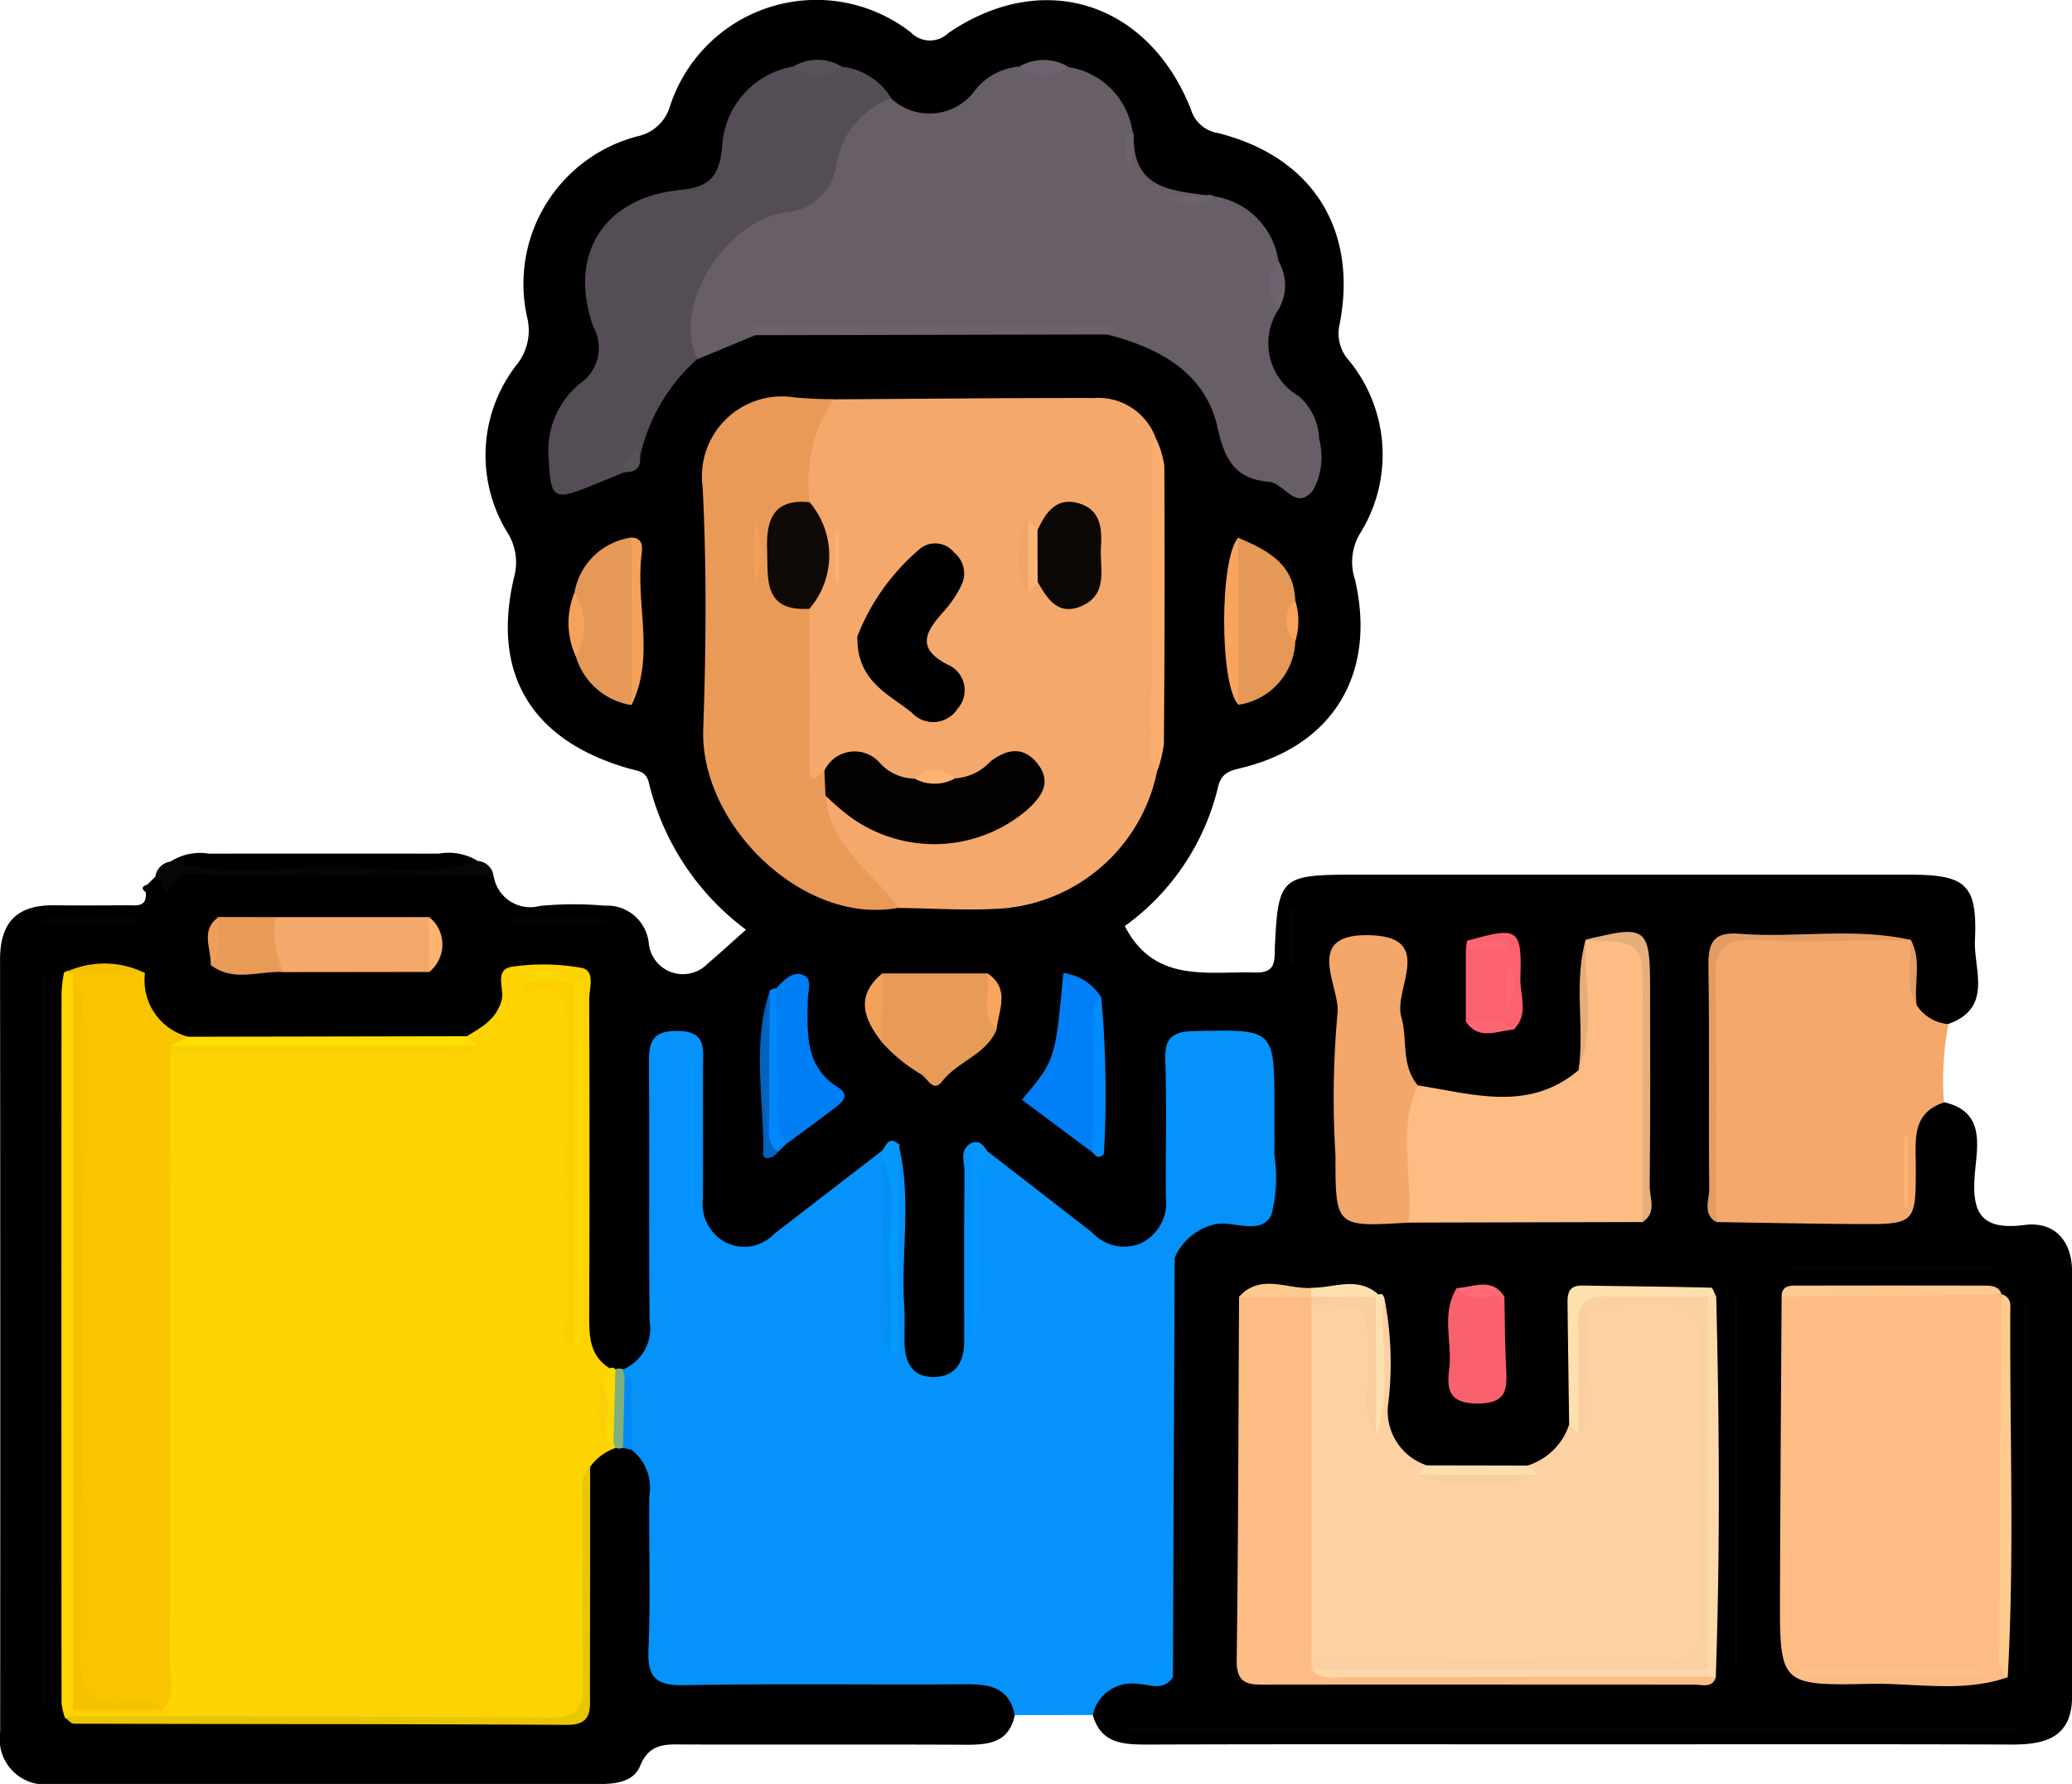 <svg xmlns="http://www.w3.org/2000/svg" width="86.865" height="74.771" viewBox="0 0 86.865 74.771">
  <g id="Grupo_842616" data-name="Grupo 842616" transform="translate(-1239.389 389.189)">
    <path id="Trazado_572346" data-name="Trazado 572346" d="M1281.932-317.3c-.245,1.164-1.1,1.244-2.076,1.239-3.9-.02-7.8,0-11.7-.011-.786,0-1.526-.1-1.926.889-.279.691-1.043.769-1.754.769q-11.449-.008-22.9,0a1.908,1.908,0,0,1-2.18-2.173q.012-16.2-.005-32.394c0-1.575.736-2.282,2.27-2.265,1.018.011,2.035.005,3.053,0,.377,0,.847.1.786-.544q-.281-.216.059-.318l.354-.346a9.751,9.751,0,0,1,3.8-.5c2.582.026,5.165.017,7.748,0a6.15,6.15,0,0,1,2.625.487,1.551,1.551,0,0,0,1.93,1.25,14.522,14.522,0,0,1,2.709-.013,1.76,1.76,0,0,1,1.866,1.6,1.437,1.437,0,0,0,2.459.836c.513-.431,1-.887,1.614-1.428a10.831,10.831,0,0,1-4.065-6.129c-.116-.534-.459-.517-.841-.626-4.091-1.169-5.795-3.973-4.806-8.065a2.341,2.341,0,0,0-.319-1.873,6.168,6.168,0,0,1,.433-7.007,2.285,2.285,0,0,0,.421-1.974,6.391,6.391,0,0,1,4.654-7.587,1.8,1.8,0,0,0,1.334-1.248,6.45,6.45,0,0,1,10.1-3.1,1.111,1.111,0,0,0,1.568.03c3.966-2.712,8.382-1.315,10.171,3.19a1.411,1.411,0,0,0,1.142,1c3.944.991,5.876,4.032,5.092,8.026a1.673,1.673,0,0,0,.39,1.5,6.23,6.23,0,0,1,.445,7.294,2.325,2.325,0,0,0-.187,1.9c.905,3.9-.888,6.91-4.676,7.868-.516.131-.915.178-1.067.822a10.066,10.066,0,0,1-3.908,5.827c1.234,2.4,3.43,1.893,5.466,1.946.907.024.8-.523.826-1.1.134-2.87.274-2.995,3.212-3q11.7,0,23.408,0c2.354,0,2.836.412,2.728,2.755-.056,1.218.771,2.826-1.11,3.5a1.085,1.085,0,0,1-1.535-.65c-.347-.754.081-1.655-.459-2.371a3.316,3.316,0,0,0-.427-.251c-1.924-.194-3.846-.031-5.765-.08-.889-.022-1.4.365-1.408,1.29-.015,2.94-.027,5.879.007,8.818a1.05,1.05,0,0,0,.475.852c2.12.512,4.261.166,6.39.2.711.011.971-.415.976-1.089a8.91,8.91,0,0,1,.106-2.188c.188-.725.48-1.41,1.458-1.248,1.678.381,1.407,1.731,1.3,2.859-.152,1.608.089,2.542,2.064,2.286,1.253-.163,2,.647,2,1.962q.01,8.9,0,17.8c0,1.679-1.074,2.018-2.5,2.013-6.159-.02-12.317-.008-18.476-.008-5.933,0-11.866-.011-17.8.009-1.022,0-1.943-.045-2.278-1.241-.3-1.161.524-1.4,1.343-1.642.545-.158,1.289.124,1.518-.711.119-4.842.013-9.68.05-14.517a12.913,12.913,0,0,1,.083-2.019,2.7,2.7,0,0,1,2.658-2.172c1.021-.05,1.329-.631,1.323-1.558-.009-1.406-.071-2.816.034-4.217.079-1.062-.389-1.436-1.367-1.391-.931.043-2.035-.206-2.076,1.279-.042,1.518,0,3.037-.025,4.555a4.231,4.231,0,0,1-.3,1.815c-.69,1.431-2.107,1.772-3.534.753-1.372-.98-2.665-2.069-3.959-3.143-.256-.194-.5-.3-.657.121-.084,2.039-.008,4.067-.039,6.1a5.125,5.125,0,0,1-.131,1.51,1.694,1.694,0,0,1-1.853,1.39c-.963-.1-1.3-.823-1.317-1.686-.063-2.648-.039-5.3-.017-7.942a1.228,1.228,0,0,1,.182-.452.669.669,0,0,0-.282.25,5.684,5.684,0,0,1-.442.49,52.4,52.4,0,0,1-4.093,3.279c-1.994,1.4-3.694.56-3.829-1.869-.082-1.464.026-2.935-.045-4.4-.031-.642.38-1.774-.675-1.738-.925.032-.68,1.147-.69,1.83-.042,3.046,0,6.093-.026,9.14-.01,1.1-.085,2.177-1.3,2.706a1.578,1.578,0,0,1-.594.054,1.447,1.447,0,0,1-.558-.214,2.854,2.854,0,0,1-.893-2.59c-.007-4.043.01-8.086-.012-12.129,0-.749.208-1.667-.965-1.816-.993-.126-1.729.035-1.979,1.237a2.406,2.406,0,0,1-1.766,1.663c-3.786.249-7.573.14-11.358.066a3.191,3.191,0,0,1-2.668-2.519c-.863-.64-1.7-1.074-2.326.277-.051,9.634.014,19.261-.031,28.888a1.835,1.835,0,0,0,.167.98,2.2,2.2,0,0,0,1.618.3q8.605.016,17.21,0c1.885,0,2.076-.223,2.1-2.164.037-2.642-.087-5.285.068-7.928a1.571,1.571,0,0,1,1.273-1.309,2.192,2.192,0,0,1,.649-.007,1.676,1.676,0,0,1,.6.229,2.62,2.62,0,0,1,.8,2.3c.037,1.746.049,3.494,0,5.239-.035,1.355.49,1.917,1.882,1.9q5.324-.058,10.648,0c.891.012,1.847-.025,2.353.963A.9.9,0,0,1,1281.932-317.3Z" transform="translate(0)"/>
    <path id="Trazado_572347" data-name="Trazado 572347" d="M1332.517-233.227c-.227-1.137-1.026-1.3-2.026-1.291-3.943.029-7.888-.034-11.83.039-1.2.022-1.55-.332-1.5-1.514.092-2.137.012-4.28.034-6.42a2.011,2.011,0,0,0-.749-1.939.618.618,0,0,1-.161-.409,4.515,4.515,0,0,0-.1-2.166,1.887,1.887,0,0,1-.2-.389.414.414,0,0,1,.114-.4,1.866,1.866,0,0,0,1.108-2.051c-.036-3.554,0-7.108-.026-10.662-.007-.884.018-1.493,1.213-1.472,1.172.021,1.059.7,1.055,1.447-.009,1.862.007,3.724-.006,5.585a1.82,1.82,0,0,0,.953,1.83,1.733,1.733,0,0,0,2.024-.344c1.51-1.174,3.028-2.337,4.542-3.506a.872.872,0,0,1,.261.45c.137,2.322.1,4.647.045,6.964.084-1.981.019-3.954.038-5.928.005-.609-.152-1.25.333-1.77.569,2.258.1,4.554.247,6.828.033.5,0,1.013.01,1.519.013.847.365,1.466,1.281,1.428.9-.037,1.221-.67,1.22-1.512,0-2.364-.012-4.728.015-7.091,0-.407-.238-.914.289-1.211.386,2.681.046,5.366.174,7.986,0-1.949-.015-3.963.01-5.977.007-.58-.237-1.27.489-1.651q2.2,1.7,4.389,3.4a1.818,1.818,0,0,0,2.008.466,1.868,1.868,0,0,0,1.082-1.922c-.02-1.913.042-3.829-.026-5.74-.035-.966.285-1.229,1.239-1.248,3.336-.065,3.335-.1,3.335,3.173,0,.676.008,1.351,0,2.026a6.3,6.3,0,0,1-.121,2.5c-.427.869-1.516.275-2.305.388a2.436,2.436,0,0,0-1.753,1.416c-.439.481-.2,1.063-.2,1.589-.022,4.735,0,9.47-.03,14.205,0,.549.352,1.288-.505,1.6.223.053.476,0,.662.185-.4.613-1.016.291-1.508.281a1.664,1.664,0,0,0-1.853,1.306Z" transform="translate(-50.586 -84.077)" fill="#0592fb"/>
    <path id="Trazado_572348" data-name="Trazado 572348" d="M1460.5-266.617c-1.36.449-1.184,1.577-1.182,2.643.005,2.457,0,2.468-2.493,2.454-1.96-.011-3.919-.054-5.879-.083-.385-3.7-.068-7.408-.174-11.11-.02-.679.326-.872.935-.85,2.47.088,4.945-.167,7.41.138l-.007-.007c.349.89-.063,1.849.248,2.743a1.753,1.753,0,0,0,1.326.789A12.573,12.573,0,0,0,1460.5-266.617Z" transform="translate(-139.613 -76.365)" fill="#f5a86c"/>
    <path id="Trazado_572349" data-name="Trazado 572349" d="M1260.442-283.469a2.3,2.3,0,0,1,1.615-.333q4.817-.005,9.633,0a2.32,2.32,0,0,1,1.621.3c-.019.371-.271.446-.575.447q-5.848.02-11.695,0C1260.745-283.049,1260.477-283.095,1260.442-283.469Z" transform="translate(-13.906 -69.608)"/>
    <path id="Trazado_572350" data-name="Trazado 572350" d="M1259.225-282.858c2.269.592,4.578.222,6.864.226,2,0,4.03.392,6-.254a.717.717,0,0,1,.68.633c-3.8,0-7.6-.036-11.4.024-.734.012-1.67-.513-2.24.589-.126.244-.217-.505-.535-.6A.739.739,0,0,1,1259.225-282.858Z" transform="translate(-12.69 -70.219)" fill="#060606"/>
    <path id="Trazado_572351" data-name="Trazado 572351" d="M1271.716-267.089c.621-.379,1.254-.714,1.461-1.529.123-.479-.358-1.3.494-1.394a9.2,9.2,0,0,1,2.86.058c.586.12.311.879.313,1.348q.029,6.606,0,13.212c0,.876.014,1.7.861,2.222,0,.218.014.435,0,.652a6.485,6.485,0,0,0,.077,1.915c.071.122.134.247.2.373a.442.442,0,0,1-.032.4,2.167,2.167,0,0,0-1.066.793,84.744,84.744,0,0,0-.1,9.1c.01,1.26-.324,1.625-1.6,1.6-5.35-.088-10.7.005-16.054-.056a.561.561,0,0,1-.362-.5c-.118-8.583-.039-17.167-.039-25.75a3.015,3.015,0,0,1,.359-1.633c.532-.607,1.254-.394,1.906-.4,3.383-.028,6.766.005,10.144-.021C1271.4-266.718,1271.635-266.788,1271.716-267.089Z" transform="translate(-12.755 -78.668)" fill="#fdd302"/>
    <path id="Trazado_572352" data-name="Trazado 572352" d="M1339.3-339.989c3.639-.022,7.279-.061,10.918-.056a2.567,2.567,0,0,1,2.6,1.725c.111,4.631.025,9.263.044,13.895a7.207,7.207,0,0,1-6.45,5.772c-1.457.107-2.931-.006-4.4-.019a6.726,6.726,0,0,1-2.975-3.039,1.519,1.519,0,0,1-.157-1.716c.734-.246,1.114.362,1.6.684a5.482,5.482,0,0,0,6.01.047c.485-.363,1.178-.811.867-1.461-.382-.8-1.059-.218-1.592,0a2.729,2.729,0,0,1-1.284.326,3.873,3.873,0,0,0-1.856,0,1.971,1.971,0,0,1-1.291-.332,1.8,1.8,0,0,0-2.455.281c-1.3.312-1.054-.759-1.076-1.348a36.3,36.3,0,0,1,.067-5.754,5.27,5.27,0,0,0,.117-4.651C1337.695-337.306,1337.613-338.914,1339.3-339.989Z" transform="translate(-64.959 -32.462)" fill="#f5a86b"/>
    <path id="Trazado_572353" data-name="Trazado 572353" d="M1345.72-375.553a3.217,3.217,0,0,1,2.7,2.711c-.017.674-.04,1.349.01,2.023a2.562,2.562,0,0,0,.839,3.641,2.475,2.475,0,0,1,.859,1.8,2.9,2.9,0,0,1-.253,2.141c-.723.914-1.206-.3-1.852-.35-1.342-.111-1.845-.842-2.144-2.229-.5-2.329-2.438-3.386-4.635-3.942-.536-.469-1.172-.187-1.75-.192q-5.725-.049-11.449,0c-.521,0-1.11-.261-1.573.225l-2.41,1c-.984-.194-.743-.991-.665-1.569a5.49,5.49,0,0,1,4.006-4.915,3.048,3.048,0,0,0,2.178-2.058c.441-1.14.894-2.524,2.607-2.382a2.366,2.366,0,0,0,3.529-.365,2.6,2.6,0,0,1,1.862-.977,11.782,11.782,0,0,0,2.036.022,3.216,3.216,0,0,1,2.691,2.715c-.055.219-.037-.08-.093.139a3.485,3.485,0,0,0-.057.651c.041-.178.016-.382.2-.505.014,2.124,1.627,2.166,3.105,2.384-.44.363-.971.12-1.45.228C1344.572-375.492,1345.176-375.217,1345.72-375.553Z" transform="translate(-55.435 -5.408)" fill="#685e68"/>
    <path id="Trazado_572354" data-name="Trazado 572354" d="M1403.264-229.176a14.179,14.179,0,0,1,.174,4.414,2.387,2.387,0,0,0,1.619,2.633c-.007.236.137.336.345.381,1.177.031,2.351.028,3.522,0,.2-.043.348-.141.345-.376a2.66,2.66,0,0,0,1.748-1.723c.3-.052.359-.279.379-.539.016-1.024.052-2.045,0-3.058-.075-1.343.54-1.753,1.82-1.77,3.571-.048,3.617-.046,3.616,3.473,0,3.5-.013,7.007.008,10.51.006,1.1-.393,1.745-1.542,1.756-4.746.044-9.493.072-14.239-.017a1.488,1.488,0,0,1-.936-.354,2.445,2.445,0,0,1-.459-1.582q-.07-5.955,0-11.91a3.075,3.075,0,0,1,.266-1.3c.687-.878,1.625-.655,2.431-.372.786.276.539,1.127.553,1.767a6.721,6.721,0,0,1-.039,1.628C1403.129-226.8,1402.548-228.061,1403.264-229.176Z" transform="translate(-105.844 -105.639)" fill="#fdd1a3"/>
    <path id="Trazado_572355" data-name="Trazado 572355" d="M1468.766-213.5c-1.9.659-3.853.236-5.777.276-3.771.08-3.781.023-3.77-3.709.013-4.174.044-8.347.068-12.52a72.7,72.7,0,0,1,9.226-.09l-.015-.014c.169,4.746.02,9.493.083,14.239C1468.59-214.707,1468.395-214.068,1468.766-213.5Z" transform="translate(-145.207 -105.389)" fill="#febc85"/>
    <path id="Trazado_572356" data-name="Trazado 572356" d="M1252.274-266.024q0,12.777-.012,25.554c0,.647.251,1.367-.328,1.927l-.319.072c-3.347.208-3.4.148-3.414-3.181-.031-9.066.074-18.133-.053-27.2a.722.722,0,0,1,.029-.607,6.75,6.75,0,0,1,3.041.041,2.441,2.441,0,0,0,1.814,2.669.828.828,0,0,1-.438.445A2.552,2.552,0,0,0,1252.274-266.024Z" transform="translate(-5.751 -78.987)" fill="#f9c500"/>
    <path id="Trazado_572357" data-name="Trazado 572357" d="M1321.512-379.645a3.564,3.564,0,0,0-2.29,2.72,2.32,2.32,0,0,1-2.214,2.072c-2.525.44-4.684,3.937-3.623,6.132a7.7,7.7,0,0,0-2.4,4.081c-.368.073-.474.4-.652.663-.465.191-.929.385-1.4.574-1.58.642-1.7.539-1.781-1.137a3.629,3.629,0,0,1,1.316-3.154,1.8,1.8,0,0,0,.561-2.358c-1.084-3.036.421-5.44,3.652-5.753,1.218-.118,1.6-.56,1.74-1.741a3.591,3.591,0,0,1,2.981-3.432,12.378,12.378,0,0,0,2.034.008A2.762,2.762,0,0,1,1321.512-379.645Z" transform="translate(-44.76 -5.424)" fill="#544d55"/>
    <path id="Trazado_572358" data-name="Trazado 572358" d="M1330.631-331.334c0,2.167.025,4.335-.008,6.5-.011.744.159.777.634.283a.686.686,0,0,1,.046,1.05c.169,2.123,1.97,3.183,3.063,4.7-3.989.757-8.328-3.472-8.189-7.485.117-3.38.15-6.773-.026-10.148a3.353,3.353,0,0,1,3.813-3.764,16.173,16.173,0,0,0,1.685.078,6.2,6.2,0,0,0-1.011,4.309C1328.885-334.274,1328.883-333.1,1330.631-331.334Z" transform="translate(-57.306 -32.34)" fill="#e99a57"/>
    <path id="Trazado_572359" data-name="Trazado 572359" d="M1412.521-267.366c2.3.353,4.638,1.133,6.735-.639.448-1.8-.1-3.658.3-5.462l-.006.006a3.125,3.125,0,0,1,1.157-.142c1.085-.154,1.491.243,1.439,1.381-.161,3.524.2,7.06-.2,10.582l-9.823.023c-.965-1.681-.59-3.455-.332-5.21A.6.6,0,0,1,1412.521-267.366Z" transform="translate(-113.69 -76.329)" fill="#febc85"/>
    <path id="Trazado_572360" data-name="Trazado 572360" d="M1395.254-229.087q0,7.462,0,14.924a1.435,1.435,0,0,0,.533.292c5.294.138,10.589-.033,15.883.086a1.7,1.7,0,0,1,.535.32c-.169.443-.558.292-.863.292-5.985,0-11.971-.008-17.956,0-.739,0-1.28.014-1.266-1.023.069-5.079.07-10.158.1-15.237a7.941,7.941,0,0,1,2.507-.163,1.7,1.7,0,0,1,.5.067.306.306,0,0,1,.1.287C1395.306-229.138,1395.281-229.087,1395.254-229.087Z" transform="translate(-100.885 -105.406)" fill="#febc85"/>
    <path id="Trazado_572361" data-name="Trazado 572361" d="M1407.271-267.416c-.88,1.865-.181,3.839-.392,5.75-3.063.186-3.063.186-3.063-2.824a39.354,39.354,0,0,1,.081-5.9c.172-1.125-1.528-3.408,1.371-3.322,2.753.081.968,2.26,1.309,3.427C1406.847-269.355,1406.553-268.266,1407.271-267.416Z" transform="translate(-108.44 -76.279)" fill="#f4a76b"/>
    <path id="Trazado_572362" data-name="Trazado 572362" d="M1347.662-269h4.413c.587.72.22,1.588.371,2.376-.447,1.035-1.613,1.306-2.268,2.141-.383.487-.586-.078-.89-.289a6.705,6.705,0,0,1-1.667-1.371A3.233,3.233,0,0,1,1347.662-269Z" transform="translate(-71.283 -79.391)" fill="#e89a57"/>
    <path id="Trazado_572363" data-name="Trazado 572363" d="M1272.566-275.96l6.443,0a2.048,2.048,0,0,1,0,2.3l-6.114.007C1271.9-274.3,1271.972-275.09,1272.566-275.96Z" transform="translate(-21.628 -74.791)" fill="#f4a86b"/>
    <path id="Trazado_572364" data-name="Trazado 572364" d="M1312.73-315.8a2.9,2.9,0,0,1-2.326-2.014,24.731,24.731,0,0,0-.065-2.7,2.81,2.81,0,0,1,2.393-2.309A31.1,31.1,0,0,1,1312.73-315.8Z" transform="translate(-46.866 -43.836)" fill="#e69856"/>
    <path id="Trazado_572365" data-name="Trazado 572365" d="M1416.111-175.567H1378.7v-.17h37.485Z" transform="translate(-92.021 -140.995)" fill="#030303"/>
    <path id="Trazado_572366" data-name="Trazado 572366" d="M1393.933-318.454a2.8,2.8,0,0,1-2.391,2.661,15.493,15.493,0,0,1,0-7c1.2.516,2.345,1.078,2.388,2.64A1.778,1.778,0,0,0,1393.933-318.454Z" transform="translate(-100.239 -43.856)" fill="#e69856"/>
    <path id="Trazado_572367" data-name="Trazado 572367" d="M1368.551-261.54l-2.953-2.2c1.4-1.666,1.4-1.666,1.736-5.313a2.192,2.192,0,0,1,1.589,1.016c-.318,1.891.22,3.81-.182,5.7C1368.683-262.071,1368.75-261.776,1368.551-261.54Z" transform="translate(-83.367 -79.353)" fill="#007ff6"/>
    <path id="Trazado_572368" data-name="Trazado 572368" d="M1334.583-268.316c.3-.326.66-.727,1.1-.589.464.145.236.68.234,1.033-.008,1.394-.166,2.8,1.289,3.708.536.335.094.658-.209.89-.66.5-1.333.988-2,1.481a.8.8,0,0,1-.628-.708C1334.343-264.442,1334.024-266.4,1334.583-268.316Z" transform="translate(-62.663 -79.435)" fill="#007ef3"/>
    <path id="Trazado_572369" data-name="Trazado 572369" d="M1251.482-197.608c5.409.015,10.819,0,16.229.065,1.145.013,1.443-.412,1.417-1.482-.06-2.478-.028-4.958-.011-7.438,0-.543-.175-1.14.307-1.6q0,4.739-.007,9.479c0,.688.111,1.34-.974,1.334-6.885-.039-13.769-.029-20.653-.049-.128,0-.255-.165-.383-.252a1.248,1.248,0,0,1,.513-.311C1249.108-197.808,1250.325-198.138,1251.482-197.608Z" transform="translate(-5.295 -119.644)" fill="#e8c601"/>
    <path id="Trazado_572370" data-name="Trazado 572370" d="M1247.456-238.055l-.335.056a2.928,2.928,0,0,1-.142-.631q-.009-14.877,0-29.755a6.554,6.554,0,0,1,.1-.831.233.233,0,0,1,.369.015c.005.11.009.22.011.331a3.69,3.69,0,0,1,.156,1.825c.031,9.458-.033,18.916.038,28.374A.909.909,0,0,1,1247.456-238.055Z" transform="translate(-5.011 -79.193)" fill="#fed500"/>
    <path id="Trazado_572371" data-name="Trazado 572371" d="M1244.686-238.2v-30.716h.17v30.758Z" transform="translate(-3.499 -79.449)" fill="#040300"/>
    <path id="Trazado_572372" data-name="Trazado 572372" d="M1420.6-229.78c.022,1.011.019,2.023.074,3.031.048.877,0,1.448-1.2,1.444s-1.3-.571-1.188-1.448c.139-1.127-.353-2.312.311-3.391C1419.2-229.65,1419.989-230.211,1420.6-229.78Z" transform="translate(-118.141 -105.057)" fill="#f9626d"/>
    <path id="Trazado_572373" data-name="Trazado 572373" d="M1381.8-321.067c-.093-.138-.268-.276-.268-.414q0-6.6.036-13.208c0-.091.123-.182.188-.273a4.045,4.045,0,0,1,.336,1.107q.028,5.827-.017,11.653A5,5,0,0,1,1381.8-321.067Z" transform="translate(-93.891 -35.82)" fill="#fbad6f"/>
    <path id="Trazado_572374" data-name="Trazado 572374" d="M1420.477-273.67c2.151-.606,2.3-.531,2.236,1.566-.022.715.375,1.521-.286,2.16-.613-.433-1.385.086-2-.335q0-1.528,0-3.056a2.68,2.68,0,0,1,1.416-.153C1421.517-273.693,1420.913-273.3,1420.477-273.67Z" transform="translate(-119.584 -76.088)" fill="#fb626d"/>
    <path id="Trazado_572375" data-name="Trazado 572375" d="M1458.812-273.656c-2.2.014-4.4.1-6.6.014-1.308-.054-1.624.427-1.6,1.657.073,3.382.024,6.768.023,10.152-.571-.358-.279-.923-.283-1.381-.03-3.108.016-6.217-.034-9.324-.016-.976.18-1.47,1.291-1.38C1454.008-273.725,1456.428-274.2,1458.812-273.656Z" transform="translate(-139.307 -76.135)" fill="#e39d64"/>
    <path id="Trazado_572376" data-name="Trazado 572376" d="M1380.4-216.369h-1.976c1.555-.083,1.716-.974,1.7-2.28-.069-5.009-.029-10.02-.025-15.03a.412.412,0,0,1,.095-.288c.051-.043.183.011.279.022Q1380.432-225.157,1380.4-216.369Z" transform="translate(-91.837 -102.521)" fill="#0594fb"/>
    <path id="Trazado_572377" data-name="Trazado 572377" d="M1268.127-275.96a4.122,4.122,0,0,0,.33,2.306c-1.019-.065-2.093.437-3.046-.3.433-.617-.086-1.392.335-2.011Z" transform="translate(-17.189 -74.79)" fill="#e89a57"/>
    <path id="Trazado_572378" data-name="Trazado 572378" d="M1489.424-213v-15.7l.169,0v15.764Z" transform="translate(-165.159 -106.01)" fill="#040302"/>
    <path id="Trazado_572379" data-name="Trazado 572379" d="M1453.532-213.448v-15.491h.17v15.452Z" transform="translate(-141.451 -105.852)" fill="#030302"/>
    <path id="Trazado_572380" data-name="Trazado 572380" d="M1486.654-213.321a.994.994,0,0,1-.355-.9q.044-7.58.087-15.16a.471.471,0,0,1,.378.486C1486.728-223.7,1486.946-218.51,1486.654-213.321Z" transform="translate(-163.095 -105.563)" fill="#fecb8f"/>
    <path id="Trazado_572381" data-name="Trazado 572381" d="M1332.464-348.594c-.25-.5.155-.4.387-.4q7.173-.01,14.345,0a1.4,1.4,0,0,1,.41.136l-.369.233Z" transform="translate(-61.428 -26.547)" fill="#6c626c"/>
    <path id="Trazado_572382" data-name="Trazado 572382" d="M1450.242-213.22l-.332-.043a.955.955,0,0,1-.206-.6c.094-5.049.006-10.1.043-15.15a.33.33,0,0,1,.515-.174C1450.392-223.863,1450.429-218.541,1450.242-213.22Z" transform="translate(-138.923 -105.65)" fill="#fedaaa"/>
    <path id="Trazado_572383" data-name="Trazado 572383" d="M1437.61-261.954q0-4.648,0-9.3c0-2.418,0-2.418-2.4-2.525,2.516-.652,2.7-.519,2.705,1.9,0,2.8.018,5.6-.017,8.4C1437.891-262.973,1438.212-262.362,1437.61-261.954Z" transform="translate(-129.348 -76.015)" fill="#e5ae7b"/>
    <path id="Trazado_572384" data-name="Trazado 572384" d="M1391.166-322.8q0,3.5,0,7C1390.376-316.64,1390.375-321.945,1391.166-322.8Z" transform="translate(-99.864 -43.856)" fill="#f9a45d"/>
    <path id="Trazado_572385" data-name="Trazado 572385" d="M1260.412-260.837l.757-.381,11.678-.022.455.4A101.069,101.069,0,0,1,1260.412-260.837Z" transform="translate(-13.887 -84.517)" fill="#fede02"/>
    <path id="Trazado_572386" data-name="Trazado 572386" d="M1439.216-229.983h-.355a15.167,15.167,0,0,1-4.128.139c-.867.015-1.153.269-1.157,1.15a19.136,19.136,0,0,1-.143,4.476l-.383-.418c-.022-1.63-.048-3.26-.065-4.89,0-.444-.075-.942.626-.93,1.8.029,3.592.044,5.388.089C1439.075-230.365,1439.144-230.117,1439.216-229.983Z" transform="translate(-127.877 -104.851)" fill="#fedfae"/>
    <path id="Trazado_572387" data-name="Trazado 572387" d="M1374.292-259.564c.005-1.639,0-3.279.023-4.918.009-.543-.18-1.148.349-1.584a44.393,44.393,0,0,1,.112,6.566c0,.049-.172.144-.251.132S1374.37-259.494,1374.292-259.564Z" transform="translate(-89.108 -81.33)" fill="#018bfd"/>
    <path id="Trazado_572388" data-name="Trazado 572388" d="M1348.348-247.565l-.007-.357c.175-.215.267-.628.677-.283q0,4.3,0,8.593c0,.05-.022.132-.054.143a1.407,1.407,0,0,1-.28.049c-.375-1.874-.079-3.768-.16-5.651A11.452,11.452,0,0,0,1348.348-247.565Z" transform="translate(-71.968 -93.039)" fill="#0599fa"/>
    <path id="Trazado_572389" data-name="Trazado 572389" d="M1360.025-247.773c-.692,1.917-.189,3.9-.325,5.852a5.728,5.728,0,0,1-.348,2.173v-8.383C1359.709-248.262,1359.87-248.022,1360.025-247.773Z" transform="translate(-79.241 -93.151)" fill="#0596fc"/>
    <path id="Trazado_572390" data-name="Trazado 572390" d="M1469.094-232.672h-8.653l0-.17h8.709Z" transform="translate(-146.015 -103.275)" fill="#040302"/>
    <path id="Trazado_572391" data-name="Trazado 572391" d="M1468.647-230.076l-9.226.09c0-.5.386-.466.7-.467q3.932-.008,7.865,0C1468.277-230.449,1468.547-230.408,1468.647-230.076Z" transform="translate(-145.341 -104.852)" fill="#fec98e"/>
    <path id="Trazado_572392" data-name="Trazado 572392" d="M1334.275-267.121c.017,1.53.045,3.06.044,4.59a3.569,3.569,0,0,0,.369,1.933l-.33.318c-.251.044-.5-.055-.5-.293a36.066,36.066,0,0,1,.153-6.446A.272.272,0,0,1,1334.275-267.121Z" transform="translate(-62.356 -80.63)" fill="#0186fc"/>
    <path id="Trazado_572393" data-name="Trazado 572393" d="M1333.649-266.815c-.007,1.729-.028,3.458-.012,5.187.005.533-.186,1.134.357,1.552-.176.284-.62.361-.615.11C1333.418-262.25,1332.89-264.562,1333.649-266.815Z" transform="translate(-61.99 -80.834)" fill="#0063bf"/>
    <path id="Trazado_572394" data-name="Trazado 572394" d="M1317.383-315.8q0-3.512,0-7.025c.515.028.456.441.42.735C1317.548-320,1318.386-317.838,1317.383-315.8Z" transform="translate(-51.519 -43.836)" fill="#f4a15b"/>
    <path id="Trazado_572395" data-name="Trazado 572395" d="M1409.309-229.274c-.224,1.909.353,3.866-.341,5.748-.372-1.781-.058-3.585-.183-5.375a.532.532,0,0,1,.277-.494l.161-.016Z" transform="translate(-111.89 -105.541)" fill="#fee0ae"/>
    <path id="Trazado_572396" data-name="Trazado 572396" d="M1434.641-273.142c-.076,1.822.43,3.676-.3,5.462C1434.6-269.491,1434.125-271.344,1434.641-273.142Z" transform="translate(-128.773 -76.655)" fill="#e5ae7b"/>
    <path id="Trazado_572397" data-name="Trazado 572397" d="M1418.979-208.243l.436.392a16.157,16.157,0,0,1-5.089,0l.441-.4Z" transform="translate(-115.553 -119.52)" fill="#fedeae"/>
    <path id="Trazado_572398" data-name="Trazado 572398" d="M1346.932-269l-.041,2.855C1346.148-267.1,1345.791-268.062,1346.932-269Z" transform="translate(-70.553 -79.392)" fill="#f4a15b"/>
    <path id="Trazado_572399" data-name="Trazado 572399" d="M1361.674-266.624c-.7-.7-.235-1.586-.371-2.376C1362.278-268.34,1361.76-267.448,1361.674-266.624Z" transform="translate(-80.512 -79.391)" fill="#faa55d"/>
    <path id="Trazado_572400" data-name="Trazado 572400" d="M1248.458-275.6H1244.5l0-.17h3.939Z" transform="translate(-3.378 -74.917)" fill="#040404"/>
    <path id="Trazado_572401" data-name="Trazado 572401" d="M1306.453-275.6h-3.96v-.17h3.926Z" transform="translate(-41.682 -74.922)" fill="#040404"/>
    <path id="Trazado_572402" data-name="Trazado 572402" d="M1292.393-273.66v-2.3A1.471,1.471,0,0,1,1292.393-273.66Z" transform="translate(-35.011 -74.791)" fill="#fdb372"/>
    <path id="Trazado_572403" data-name="Trazado 572403" d="M1309.849-316.024a2.651,2.651,0,0,1,.065,2.7A3.374,3.374,0,0,1,1309.849-316.024Z" transform="translate(-46.376 -48.329)" fill="#f6a25c"/>
    <path id="Trazado_572404" data-name="Trazado 572404" d="M1339.4-381.516a1.545,1.545,0,0,1-2.034-.008A1.959,1.959,0,0,1,1339.4-381.516Z" transform="translate(-64.716 -4.878)" fill="#59525a"/>
    <path id="Trazado_572405" data-name="Trazado 572405" d="M1247.667-269.808l-.369-.015a3.819,3.819,0,0,1,3.394.005Z" transform="translate(-5.224 -78.586)" fill="#f4c100"/>
    <path id="Trazado_572406" data-name="Trazado 572406" d="M1396.58-354.939a1.575,1.575,0,0,1-.01-2.023A2,2,0,0,1,1396.58-354.939Z" transform="translate(-103.586 -21.288)" fill="#6d626d"/>
    <path id="Trazado_572407" data-name="Trazado 572407" d="M1313.377-219.883l.447-.4a.2.2,0,0,1,.239.045c.5,1.035.825,2.065-.082,3.063h-.26C1313.258-218.03,1313.847-219.023,1313.377-219.883Z" transform="translate(-48.872 -111.56)" fill="#fdd900"/>
    <path id="Trazado_572408" data-name="Trazado 572408" d="M1367.372-381.494a1.543,1.543,0,0,1-2.035-.022A2.023,2.023,0,0,1,1367.372-381.494Z" transform="translate(-83.194 -4.895)" fill="#6d626d"/>
    <path id="Trazado_572409" data-name="Trazado 572409" d="M1315.155-217.112q.041-1.531.082-3.063a.368.368,0,0,1,.32,0c.022.117.044.234.066.351a3.235,3.235,0,0,1-.067,2.941l-.158.032-.158-.032Q1315.2-217,1315.155-217.112Z" transform="translate(-50.047 -111.619)" fill="#7eaf7c"/>
    <path id="Trazado_572410" data-name="Trazado 572410" d="M1398.792-276.893v2.273l-.158,0v-2.272Z" transform="translate(-105.189 -74.177)" fill="#050505"/>
    <path id="Trazado_572411" data-name="Trazado 572411" d="M1316.335-216.126q.034-1.47.067-2.941l.286,0a4.723,4.723,0,0,1,0,2.714q0,.149,0,.3Z" transform="translate(-50.826 -112.373)" fill="#008afa"/>
    <path id="Trazado_572412" data-name="Trazado 572412" d="M1395.428-230.134l-3.027,0c.9-1,2.012-.316,3.03-.375a.226.226,0,0,1,.092.254C1395.491-230.176,1395.459-230.134,1395.428-230.134Z" transform="translate(-101.071 -104.698)" fill="#fec98f"/>
    <path id="Trazado_572413" data-name="Trazado 572413" d="M1401.318-230.1q0-.19,0-.379c.945.012,1.942-.5,2.813.275l-.11.115a4.768,4.768,0,0,1-2.7-.016Z" transform="translate(-106.961 -104.735)" fill="#fedfae"/>
    <path id="Trazado_572414" data-name="Trazado 572414" d="M1475.48-270.4c-.574-.87-.2-1.825-.248-2.743C1475.707-272.267,1475.342-271.312,1475.48-270.4Z" transform="translate(-155.734 -76.652)" fill="#e39d64"/>
    <path id="Trazado_572415" data-name="Trazado 572415" d="M1385.409-365.06c-.627.568-1.322.286-2.011.065l1.747-.11A.3.3,0,0,1,1385.409-365.06Z" transform="translate(-95.124 -15.901)" fill="#6d636d"/>
    <path id="Trazado_572416" data-name="Trazado 572416" d="M1421.294-230.068c-.669-.105-1.428.284-2-.364C1419.989-230.459,1420.76-230.918,1421.294-230.068Z" transform="translate(-118.836 -104.769)" fill="#fe6a76"/>
    <path id="Trazado_572417" data-name="Trazado 572417" d="M1265.511-275.965c-.1.671.267,1.422-.335,2.011C1265.21-274.637,1264.715-275.409,1265.511-275.965Z" transform="translate(-16.954 -74.79)" fill="#f09e59"/>
    <path id="Trazado_572418" data-name="Trazado 572418" d="M1420.427-263.079c.668.1,1.415-.266,2,.335C1421.734-262.7,1420.977-262.27,1420.427-263.079Z" transform="translate(-119.584 -83.289)" fill="#fe6772"/>
    <path id="Trazado_572419" data-name="Trazado 572419" d="M1420.478-273.029h1.617l-.01.335h-1.656Z" transform="translate(-119.585 -76.73)" fill="#fe6874"/>
    <path id="Trazado_572420" data-name="Trazado 572420" d="M1316.406-333.016c-.26-.552.374-.7.486-1.09l.166.427C1317.1-333.2,1316.866-333,1316.406-333.016Z" transform="translate(-50.832 -36.385)" fill="#59525a"/>
    <path id="Trazado_572421" data-name="Trazado 572421" d="M1398.612-313.317a1.133,1.133,0,0,1,0-1.7A2.923,2.923,0,0,1,1398.612-313.317Z" transform="translate(-104.918 -48.993)" fill="#f8a45c"/>
    <path id="Trazado_572422" data-name="Trazado 572422" d="M1378.7-372.657c-.033.354-.066.708-.123,1.3-.316-.731-.331-1.183.075-1.589A.342.342,0,0,1,1378.7-372.657Z" transform="translate(-91.789 -10.733)" fill="#6d626d"/>
    <path id="Trazado_572423" data-name="Trazado 572423" d="M1348.25-246.061c.723,1.376.224,2.849.32,4.274.087,1.284.018,2.579.019,3.87-.677-1.035-.269-2.187-.32-3.281C1348.193-242.816,1348.249-244.44,1348.25-246.061Z" transform="translate(-71.869 -94.543)" fill="#048ff7"/>
    <path id="Trazado_572424" data-name="Trazado 572424" d="M1324.789-257.781v5.992h-.168v-5.989Z" transform="translate(-56.3 -86.802)" fill="#0598fe"/>
    <path id="Trazado_572425" data-name="Trazado 572425" d="M1317.376-216.355q0-1.357,0-2.714A2.548,2.548,0,0,1,1317.376-216.355Z" transform="translate(-51.513 -112.373)" fill="#0993f5"/>
    <path id="Trazado_572426" data-name="Trazado 572426" d="M1474.7-248.822v2.94h-.162V-248.8Z" transform="translate(-155.325 -92.719)" fill="#feb271"/>
    <path id="Trazado_572427" data-name="Trazado 572427" d="M1305.78-268.414h.338a32.013,32.013,0,0,1,.147,6.031,81.5,81.5,0,0,1-.145,9.235c-.762-.217-.307-.827-.311-1.2q-.068-5.89-.015-11.782c.012-1.242.051-2.359-1.736-1.825-.035.011-.129-.053-.127-.059.045-.135.1-.267.153-.4A1.97,1.97,0,0,1,1305.78-268.414Z" transform="translate(-42.633 -79.651)" fill="#fad001"/>
    <path id="Trazado_572428" data-name="Trazado 572428" d="M1310.375-252.83q0-7.633,0-15.266c.366-.12.339.155.339.359q0,7,0,14A1.044,1.044,0,0,1,1310.375-252.83Z" transform="translate(-46.888 -79.969)" fill="#fbd902"/>
    <path id="Trazado_572429" data-name="Trazado 572429" d="M1260.408-260.054l12.89,0c-.5.548-1.16.327-1.752.33-3.713.019-7.427.01-11.14.01Z" transform="translate(-13.883 -85.3)" fill="#f9d001"/>
    <path id="Trazado_572430" data-name="Trazado 572430" d="M1248.393-178.193c0-.1.006-.19.007-.285a9.017,9.017,0,0,1,3.73,0v0c0,.093,0,.187,0,.28Z" transform="translate(-5.947 -139.056)" fill="#fecf00"/>
    <path id="Trazado_572431" data-name="Trazado 572431" d="M1313.314-219.074c.676.834.189,1.814.344,2.714C1312.974-217.193,1313.463-218.174,1313.314-219.074Z" transform="translate(-48.81 -112.369)" fill="#f7d106"/>
    <path id="Trazado_572432" data-name="Trazado 572432" d="M1306.078-268.769h-1.7A1.148,1.148,0,0,1,1306.078-268.769Z" transform="translate(-42.931 -79.296)" fill="#fbd902"/>
    <path id="Trazado_572433" data-name="Trazado 572433" d="M1341.25-294.57q-.023-.525-.046-1.05a1.4,1.4,0,0,1,2.338-.309,2,2,0,0,0,1.45.644,10.289,10.289,0,0,1,1.69-.013,2.211,2.211,0,0,0,1.485-.709c.669-.511,1.356-.651,1.94.054.677.818.189,1.451-.455,2.02a6,6,0,0,1-7.773-.073C1341.661-294.185,1341.459-294.382,1341.25-294.57Z" transform="translate(-67.253 -61.268)" fill="#030201"/>
    <path id="Trazado_572434" data-name="Trazado 572434" d="M1345.281-318.228a9.172,9.172,0,0,1,2.669-3.7,1.014,1.014,0,0,1,1.384.193,1.127,1.127,0,0,1,.3,1.384,4.673,4.673,0,0,1-.758,1.113c-.714.8-1.161,1.5.168,2.193a1.165,1.165,0,0,1,.432,1.863,1.213,1.213,0,0,1-1.923.15C1346.569-315.819,1345.238-316.351,1345.281-318.228Z" transform="translate(-69.946 -44.297)" fill="#020101"/>
    <path id="Trazado_572435" data-name="Trazado 572435" d="M1366.694-326.037c.353-.755.8-1.423,1.775-1.115.859.273.937,1.03.887,1.795-.06.909.336,2.012-.835,2.506-.965.407-1.416-.311-1.818-1.019A1.581,1.581,0,0,1,1366.694-326.037Z" transform="translate(-83.81 -40.928)" fill="#0a0704"/>
    <path id="Trazado_572436" data-name="Trazado 572436" d="M1335.9-322.752c-1.949.124-1.734-1.251-1.775-2.5-.042-1.272.295-2.119,1.782-1.965A3.429,3.429,0,0,1,1335.9-322.752Z" transform="translate(-62.576 -40.921)" fill="#0f0a06"/>
    <path id="Trazado_572437" data-name="Trazado 572437" d="M1366.365-324.569q0,1.084.009,2.167l-.4.449a5.973,5.973,0,0,1,0-3.054Z" transform="translate(-83.481 -42.396)" fill="#feb473"/>
    <path id="Trazado_572438" data-name="Trazado 572438" d="M1365.561-325.007q0,1.527,0,3.054A3.063,3.063,0,0,1,1365.561-325.007Z" transform="translate(-83.073 -42.396)" fill="#f0a469"/>
    <path id="Trazado_572439" data-name="Trazado 572439" d="M1342.519-321.543v-2.147l.164-.01v2.217Z" transform="translate(-68.122 -43.259)" fill="#fdb070"/>
    <path id="Trazado_572440" data-name="Trazado 572440" d="M1354.052-293.773a1.745,1.745,0,0,1-1.69.013A1.169,1.169,0,0,1,1354.052-293.773Z" transform="translate(-74.624 -62.793)" fill="#feb372"/>
    <path id="Trazado_572441" data-name="Trazado 572441" d="M1412.536-223.326c0-1.5.037-3.009-.012-4.511-.03-.935.322-1.3,1.262-1.268,1.391.05,2.785.013,4.177.014q0,7.8,0,15.6a19.26,19.26,0,0,1-4.685.148c-3.978-.045-7.961.222-11.935-.145q0-.171,0-.342c4.846,0,9.693-.033,14.539.024,1.255.015,1.809-.238,1.773-1.663-.1-3.829-.083-7.664-.009-11.494.029-1.448-.544-1.854-1.9-1.813-3.365.1-2.817-.339-2.875,2.889q-.023,1.258-.061,2.516c0,.031-.074.08-.117.085A.452.452,0,0,1,1412.536-223.326Z" transform="translate(-106.98 -105.742)" fill="#facfa1"/>
    <path id="Trazado_572442" data-name="Trazado 572442" d="M1401.342-229.073l2.7.016q.008,2.877.016,5.754c-.682-.967-.293-2.062-.322-3.092-.065-2.333-.021-2.334-2.388-2.334C1401.344-228.844,1401.343-228.958,1401.342-229.073Z" transform="translate(-106.977 -105.765)" fill="#f8cda0"/>
    <path id="Trazado_572443" data-name="Trazado 572443" d="M1414.325-207.078h5.089A8.041,8.041,0,0,1,1414.325-207.078Z" transform="translate(-115.553 -120.293)" fill="#f9cea0"/>
    <path id="Trazado_572444" data-name="Trazado 572444" d="M1469.081-182.708h-7.633l0-.168h7.69Z" transform="translate(-146.68 -136.28)" fill="#fec289"/>
    <path id="Trazado_572445" data-name="Trazado 572445" d="M1252.143-237.506h-3.73q0-15.265,0-30.53c.576.56.324,1.279.326,1.924.017,8.731.049,17.462-.023,26.192-.013,1.565.314,2.342,2.012,2.091A1.39,1.39,0,0,1,1252.143-237.506Z" transform="translate(-5.961 -80.028)" fill="#f4c100"/>
    <path id="Trazado_572446" data-name="Trazado 572446" d="M1332.529-324.664a4.725,4.725,0,0,1,0,2.488A4.557,4.557,0,0,1,1332.529-324.664Z" transform="translate(-61.408 -42.622)" fill="#f2a05a"/>
    <path id="Trazado_572447" data-name="Trazado 572447" d="M1401.346-183.092l16.619,0q0,.158,0,.316-7.6.01-15.205.015C1402.273-182.764,1401.733-182.619,1401.346-183.092Z" transform="translate(-106.98 -136.135)" fill="#fed7a8"/>
    <path id="Trazado_572448" data-name="Trazado 572448" d="M1425.445-268.426a2.51,2.51,0,0,1,.032-1.876A2.51,2.51,0,0,1,1425.445-268.426Z" transform="translate(-122.789 -78.531)" fill="#fe6772"/>
  </g>
</svg>
